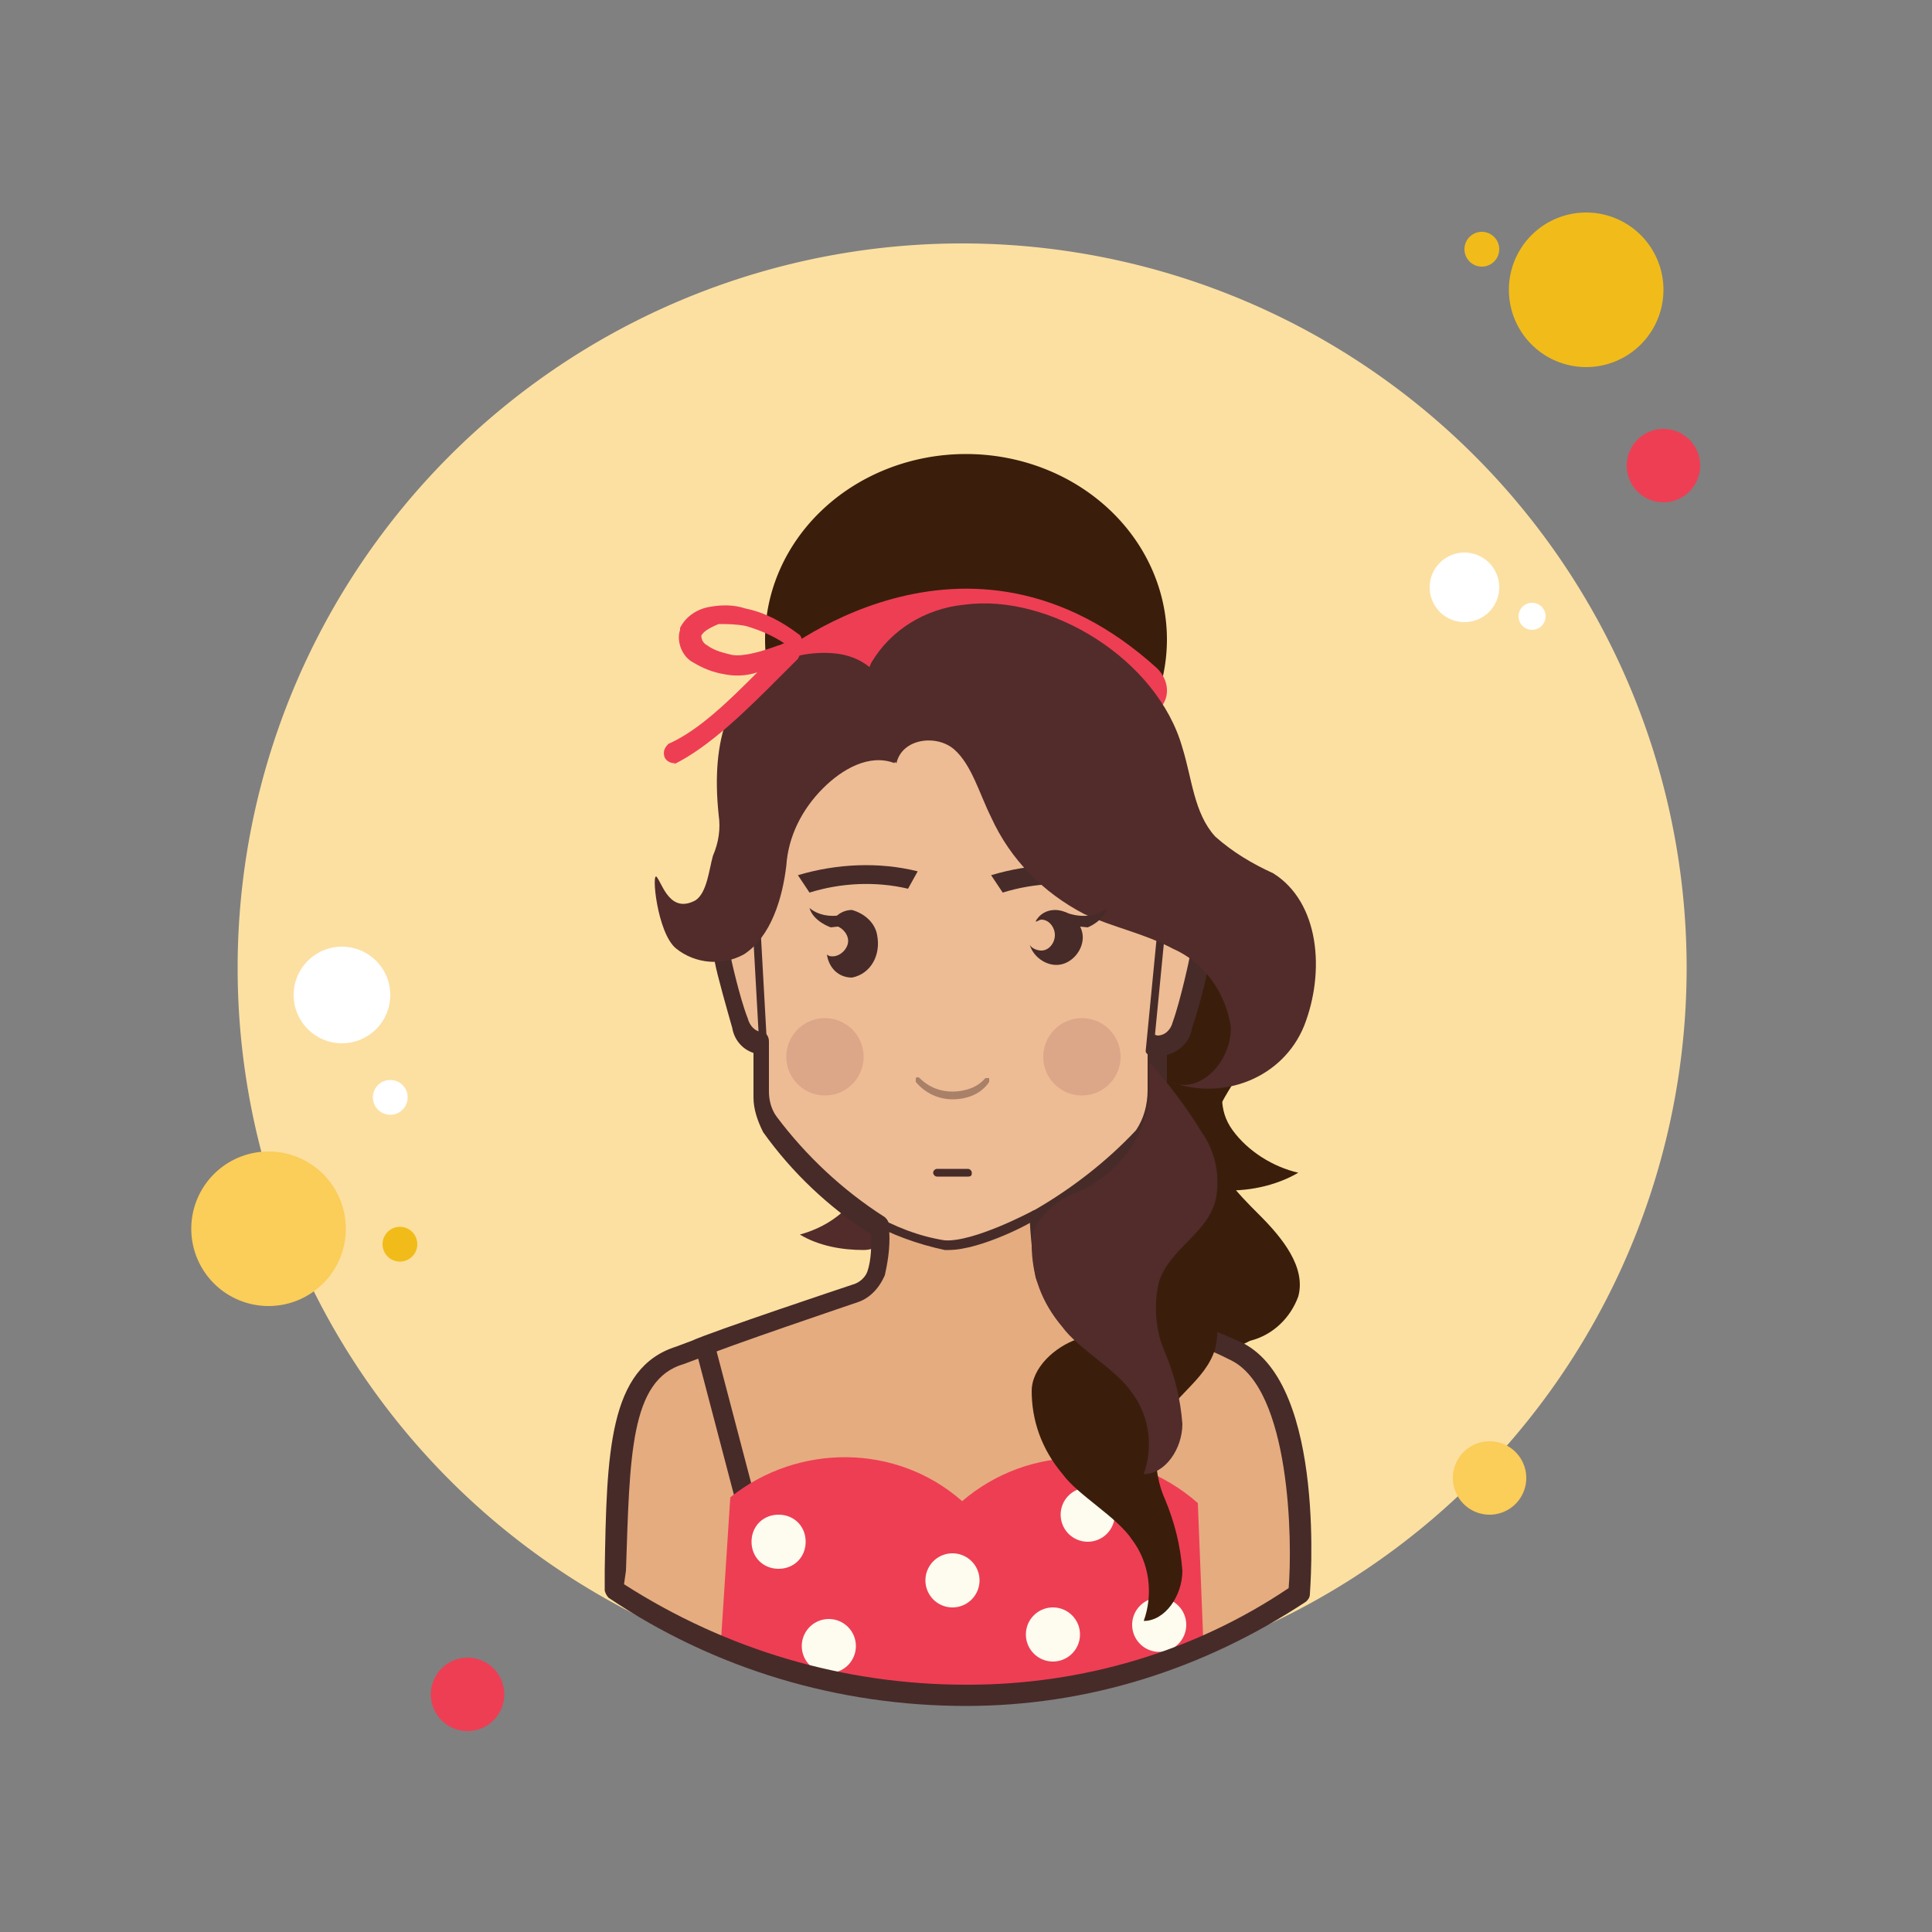 <svg xmlns="http://www.w3.org/2000/svg" viewBox="0 0 100 100"><rect x="0" y="0" width="100" height="100" fill="#808080" stroke="none"/><path fill="#fce0a2" d="M49.8 12.6A37.5 37.5 0 1 0 49.8 87.6A37.5 37.5 0 1 0 49.8 12.6Z"/><path fill="#fff" d="M20.2 55.9A.9.9 0 1 0 20.2 57.7.9.9 0 1 0 20.2 55.9zM79.3 31.2A.7.7 0 1 0 79.3 32.6.7.7 0 1 0 79.3 31.2z"/><path fill="#f1bc19" d="M76.7 12A.9.9 0 1 0 76.7 13.8.9.9 0 1 0 76.7 12zM20.7 63.5A.9.9 0 1 0 20.7 65.3.9.9 0 1 0 20.7 63.5zM82.1 11A4 4 0 1 0 82.1 19 4 4 0 1 0 82.1 11z"/><path fill="#ee3e54" d="M86.1 22.2A1.9 1.9 0 1 0 86.1 26A1.9 1.9 0 1 0 86.1 22.2Z"/><path fill="#fbcd59" d="M77.1 74.6A1.9 1.9 0 1 0 77.1 78.4 1.9 1.9 0 1 0 77.1 74.6zM13.9 59.6A4 4 0 1 0 13.9 67.6 4 4 0 1 0 13.9 59.6z"/><path fill="#ee3e54" d="M24.2 85.8A1.9 1.9 0 1 0 24.2 89.6A1.9 1.9 0 1 0 24.2 85.8Z"/><path fill="#fff" d="M75.8 28.6A1.8 1.8 0 1 0 75.8 32.2 1.8 1.8 0 1 0 75.8 28.6zM17.7 49A2.5 2.5 0 1 0 17.7 54 2.5 2.5 0 1 0 17.7 49z"/><path fill="#512c2b" d="M44.6,59.3c0,1.2,0.3,1.9-0.4,2.8c-0.7,0.9-1.7,1.5-2.8,1.8c1,0.6,2.2,0.8,3.3,0.8 c0.3,0,0.6-0.1,0.8-0.2c0.3-0.2,0.5-0.5,0.5-0.8c0-0.2,0-0.5-0.1-0.7l-0.5-2"/><path fill="#3a1e0b" d="M50 23.5A10.4 9.6 0 1 0 50 42.7A10.4 9.6 0 1 0 50 23.5Z"/><path fill="#3a1e0b" d="M47.8,34c2.8-0.9,5.9-0.7,8.6,0.7c2.7,1.4,4.5,4.2,4.7,7.3c0,2.4-1.1,5,0.3,7 c1,1.5,3.1,2.1,3.5,3.8c0,0.1,0,0.1,0,0.2c-0.2,0.1-0.3,0.4-0.1,0.6c0,0,0.1,0.1,0.1,0.1c-0.2,1.7-2.1,3.2-2.2,5.1 c0,1.6,1.3,2.9,2.5,4.1s2.4,2.7,2,4.2c-0.4,1.1-1.3,2-2.5,2.3c-2.5,1.2-2.8,2-2.9,4.6c-1.3-0.3-2.4-0.9-3.4-1.7l-3.4-2.3 c-1.7-1.2-3.6-2.5-4.2-4.5C50,63.5,51,61.1,53,60.1c-2.1,0.5-4.5-1.9-4-4.1c0.4-1.7,2-2.9,2.4-4.6c0.5-2.5-1.7-4.7-3.8-6.1 s-4.5-3.2-4.7-5.7C42.7,36.8,45.2,34.8,47.8,34z"/><path fill="#3a1e0b" d="M63.3,55c0,1.4-0.3,2.4,0.5,3.5c0.8,1.1,2.1,1.9,3.4,2.2c-1.2,0.7-2.7,1-4.1,0.9 c-0.4,0-0.7-0.1-1-0.3c-0.4-0.2-0.6-0.6-0.6-1c0-0.3,0-0.6,0.1-0.9l0.6-2.4"/><path fill="#edbc94" d="M39.3,47.3c-0.1-1.3-0.5-2.9-0.6-3.6l1-2.9c1.2-1.5,1.9-2.8,3.6-3.8s4.1-0.5,6.2-1 c5.1-1.3,9.7,3.8,11.3,8.6c0,0,0,0.1,0,0.1c-0.2,0.9-0.3,1.7-0.3,2.6c1.4,0,2.1,0.7,1.6,2.2c0,0-0.5,2.3-0.9,3.4 c-0.1,0.6-0.7,1.1-1.3,1.1c0,0.7,0,1.5,0,2.2c0,0.9-0.2,1.8-0.8,2.5c-1.3,1.9-8.2,6.4-9.8,6.2c-2.7,0-8-4.6-9.4-6.8 c-0.2-0.5-0.4-1-0.4-1.5c0-0.9,0-1.8,0-2.6c-0.6-0.1-1-0.5-1.1-1.1c-0.3-1.1-0.9-3.4-0.9-3.4C36.9,48,37.9,47.3,39.3,47.3z"/><path fill="#e5ac80" d="M35.2,70l0.3-0.1l0.5-0.2c1.1-0.5,8.2-2.9,8.2-2.9c0.5-0.1,0.9-0.5,1.1-1c0.2-0.8,0.3-1.7,0.2-2.6 c1.2,0.5,2.5,1,3.8,1.3c1.7,0.2,4.6-2,4.6-2s0.1,2.7,0.2,3.3c0.2,0.5,0.6,0.9,1.1,1l6.9,2.3c0.7,0.2,1.3,0.4,1.9,0.8 c1.5,1,2.5,2.5,2.9,4.2l0,0c0,0.2,0.1,0.4,0.1,0.5c0.1,0.4,0.1,0.8,0.1,1.2c0,0.4,0.1,6.2,0.1,6.7c-2.4,3-11,5.3-20.3,5.3 c-4.1,0-12.1-3.8-15.1-5.5C32.2,73.9,31.4,71.2,35.2,70z"/><path fill="#472b29" d="M59.5 54.6C59.5 54.6 59.5 54.6 59.5 54.6c-.1 0-.2-.1-.2-.2l.7-7.2c0-.1.1-.2.2-.2.1 0 .2.1.2.2l-.7 7.2C59.7 54.6 59.6 54.6 59.5 54.6zM39.5 54.3c-.1 0-.2-.1-.2-.2l-.4-7.2c0-.1.1-.2.2-.2.1 0 .2.1.2.2l.4 7.2C39.7 54.1 39.7 54.2 39.5 54.3 39.5 54.3 39.5 54.3 39.5 54.3zM38.6 78.2c-.2 0-.4-.1-.5-.4l-2.1-8c-.1-.3.1-.5.4-.6.3-.1.5.1.6.4l2.1 8c.1.3-.1.5-.4.6C38.7 78.2 38.7 78.2 38.6 78.2z"/><path fill="#ee3e54" d="M49.8,77.7c-3.4-3-8.5-3-12-0.2l-0.5,7.7c2.5,0.6,16.4,4.7,25,0.2L62,77.8 C58.5,74.7,53.3,74.7,49.8,77.7L49.8,77.7z"/><path fill="#fdfcef" d="M41.7 79.8c0 .8-.6 1.4-1.4 1.4s-1.4-.6-1.4-1.4c0-.8.6-1.4 1.4-1.4 0 0 0 0 0 0C41.1 78.4 41.7 79 41.7 79.8L41.7 79.8zM49.3 80.4A1.4 1.4 0 1 0 49.3 83.2 1.4 1.4 0 1 0 49.3 80.4zM42.9 83.8A1.4 1.4 0 1 0 42.9 86.6 1.4 1.4 0 1 0 42.9 83.8zM56.3 77A1.4 1.4 0 1 0 56.3 79.8 1.4 1.4 0 1 0 56.3 77zM54.5 83.2A1.4 1.4 0 1 0 54.5 86 1.4 1.4 0 1 0 54.5 83.2zM60 82.7A1.4 1.4 0 1 0 60 85.5 1.4 1.4 0 1 0 60 82.7z"/><path fill="#472b29" d="M49.1,64.7c-0.1,0-0.1,0-0.2,0c-1.4-0.3-2.8-0.8-4-1.5c-0.1-0.1-0.2-0.2-0.1-0.3 c0.1-0.1,0.2-0.2,0.3-0.1c1.2,0.7,2.5,1.2,3.8,1.4c1.5,0.1,4.5-1.5,4.5-1.5c0.1-0.1,0.3,0,0.3,0.1c0.1,0.1,0,0.3-0.1,0.3 C53.6,63.2,50.8,64.7,49.1,64.7z"/><path fill="#fbcd59" d="M53.7 37.2A1.3 1.3 0 1 0 53.7 39.8A1.3 1.3 0 1 0 53.7 37.2Z"/><path fill="#472b29" d="M49.3,56.9c-0.7,0-1.4-0.3-1.9-0.9c0-0.1,0-0.1,0-0.2l0,0 c0,0,0.1-0.1,0.2,0c0,0,0,0,0,0c0.5,0.5,1.1,0.7,1.7,0.7c0.6,0,1.3-0.2,1.7-0.7c0,0,0.1,0,0.1,0c0,0,0.1,0,0.1,0 c0,0.1,0,0.1,0,0.2C50.8,56.6,50.1,56.9,49.3,56.9z" opacity=".41"/><path fill="#472b29" d="M47 46l.5-.9c-2-.5-4.2-.4-6.2.2l.6.9C43.5 45.7 45.3 45.6 47 46zM57 46l.5-.9c-2.1-.5-4.2-.4-6.2.2l.6.9C53.5 45.7 55.3 45.6 57 46zM44.1 47.1c-.5 0-.9.3-1.2.8h.2c.4 0 .8.4.8.8 0 .4-.4.8-.8.8-.1 0-.2 0-.3-.1.1.7.6 1.2 1.3 1.2 1-.2 1.5-1.2 1.3-2.2C45.3 47.8 44.8 47.3 44.1 47.1L44.1 47.1zM54.6 47.1c-.4 0-.8.2-1 .6.1 0 .2-.1.3-.1.4 0 .7.4.7.8 0 .4-.3.8-.7.8 0 0 0 0 0 0-.2 0-.5-.1-.6-.3.2.7 1 1.2 1.7 1 .7-.2 1.2-1 1-1.7C55.8 47.5 55.2 47.1 54.6 47.1L54.6 47.1z"/><g opacity=".55"><path fill="#cd9480" d="M56 52.7A2 2 0 1 0 56 56.7 2 2 0 1 0 56 52.7zM42.7 52.7A2 2 0 1 0 42.7 56.7 2 2 0 1 0 42.7 52.7z"/></g><path fill="#472b29" d="M50,88.3c-6.6,0-13-1.9-18.5-5.6c-0.1-0.1-0.2-0.3-0.2-0.4l0-1c0.1-6.1,0.2-10.5,3.7-11.6l0.8-0.3 c1.1-0.5,8-2.8,8.3-2.9c0.4-0.1,0.7-0.4,0.8-0.7c0.2-0.6,0.2-1.3,0.2-1.9c-2.2-1.4-4.1-3.2-5.6-5.3c-0.3-0.6-0.5-1.2-0.5-1.8 l0-2.3c-0.6-0.2-1-0.7-1.1-1.3c-0.2-0.7-0.8-2.8-0.9-3.4c-0.3-0.9-0.1-1.6,0.2-1.9c0.4-0.5,1-0.8,1.7-0.9v-0.3 c-0.2-0.5-0.4-1-0.4-1.6c0-5.8,5.2-10.5,11.5-10.5c6.3,0,11.5,4.7,11.5,10.5c-0.1,0.6-0.2,1.1-0.4,1.6c0,0.1,0,0.3,0,0.4 c0.8,0.1,1.2,0.5,1.4,0.7c0.3,0.4,0.5,1,0.1,2c0,0.1-0.5,2.3-0.9,3.4c-0.1,0.7-0.6,1.2-1.3,1.4v1.8c0,1-0.2,1.9-0.8,2.7 c-1.5,1.7-3.3,3.1-5.2,4.2c0,0.8,0.2,2.1,0.2,2.5c0.1,0.3,0.4,0.5,0.7,0.6l7,2.3c0.7,0.2,1.3,0.5,2,0.8c4.4,2.2,3.5,12.9,3.5,13 c0,0.2-0.1,0.3-0.2,0.4C62.3,86.4,56.3,88.3,50,88.3C50.1,88.3,50,88.3,50,88.3z M32.3,82c5.3,3.4,11.4,5.2,17.7,5.2 c0,0,0.1,0,0.1,0c5.9,0,11.7-1.7,16.6-5c0.2-2.4,0.1-10.3-3-11.8c-0.6-0.3-1.2-0.6-1.8-0.7l-6.9-2.3c-0.6-0.1-1.2-0.6-1.4-1.3 c-0.1-0.6-0.3-2.4-0.3-3.1c0-0.2,0.1-0.3,0.3-0.4c1.9-1.1,3.7-2.5,5.2-4.1c0.4-0.6,0.6-1.3,0.6-2.1l0-2.3c0-0.1,0.1-0.3,0.1-0.4 s0.2-0.2,0.4-0.1c0,0,0,0,0,0c0.4,0,0.7-0.3,0.8-0.7c0.4-1.1,0.9-3.4,0.9-3.5c0.1-0.4,0.2-0.9,0-1.2c-0.2-0.2-0.6-0.4-1.1-0.4 c-0.1,0-0.3-0.1-0.4-0.1s-0.1-0.2-0.1-0.4c0-0.4,0-0.7,0.1-1.1c0-0.1,0-0.1,0-0.1c0.2-0.4,0.3-0.8,0.4-1.3 c0-5.2-4.7-9.5-10.5-9.5c-5.8,0-10.5,4.3-10.5,9.5c0,0.4,0.2,0.8,0.3,1.2c0.1,0.1,0.1,0.2,0.1,0.3v0.9c0,0.1-0.1,0.3-0.2,0.4 c-0.1,0.1-0.2,0.1-0.4,0.1c-0.6,0-1.1,0.2-1.4,0.5c-0.2,0.2-0.2,0.6-0.1,1c0,0.1,0,0.1,0,0.2c0,0.1,0.5,2.3,0.9,3.3 c0.1,0.4,0.4,0.7,0.7,0.7c0.2,0,0.4,0.2,0.4,0.5v2.6c0,0.4,0.1,0.9,0.4,1.3c1.5,2,3.4,3.8,5.6,5.2c0.1,0.1,0.2,0.2,0.2,0.4 c0.1,0.9,0,1.7-0.2,2.6c-0.3,0.7-0.8,1.2-1.4,1.4c0,0-7.1,2.4-8.2,2.9l-0.8,0.3c-2.8,0.8-2.8,4.8-3,10.7L32.3,82z"/><path fill="#3a1e0b" d="M53.4,72c0-1.2,1.2-2.3,2.4-2.7c2-0.9,3.4-2.8,3.7-4.9c0-0.6,0-1.2,0-1.8c1,1.1,1.9,2.3,2.7,3.6 c0.7,1,1,2.3,0.7,3.6c-0.5,1.7-2.3,2.5-2.9,4.1c-0.3,1.2-0.2,2.6,0.3,3.7c0.5,1.2,0.8,2.4,0.9,3.7c0,1.3-0.9,2.6-2,2.6 c0.5-1.4,0.3-3-0.6-4.2c-0.8-1.2-2.8-2.3-3.6-3.4C53.9,75,53.4,73.5,53.4,72z"/><path fill="#512c2b" d="M53.4,64.4c0-1.2,1.2-2.3,2.4-2.7c2-0.9,3.4-2.7,3.7-4.9c0-0.6,0-1.2,0-1.8c1,1.1,1.9,2.3,2.7,3.6 c0.7,1,1,2.3,0.7,3.6c-0.5,1.7-2.3,2.4-2.9,4.1c-0.3,1.2-0.2,2.6,0.3,3.7c0.5,1.2,0.8,2.4,0.9,3.7c0,1.3-0.9,2.6-2,2.6 c0.5-1.4,0.3-3-0.6-4.2c-0.8-1.2-2.8-2.3-3.6-3.4C53.9,67.4,53.4,66,53.4,64.4z"/><path fill="#ee3e54" d="M58.9,37.2c-0.4,0-0.7-0.1-1-0.4c-7.9-7.2-15.7-0.6-16-0.3c-0.6,0.5-1.6,0.5-2.1-0.2 c-0.5-0.6-0.5-1.6,0.1-2.1c0.1-0.1,10.1-8.6,20,0.4c0.6,0.6,0.7,1.5,0.1,2.1C59.7,37.1,59.3,37.2,58.9,37.2z"/><path fill="#512c2b" d="M46.4,39.5c0.3-1.3,2.1-1.5,3-0.7s1.3,2.3,1.9,3.5c1,2.2,2.7,3.9,4.8,5c1.5,0.7,3.1,1,4.6,1.8 c1.6,0.7,2.7,2.2,3,4c0.1,1.8-1.6,3.6-3.1,2.9c2.7,1,5.8-0.2,6.9-2.9c1.1-2.8,0.8-6.4-1.6-7.9c-1.1-0.5-2.1-1.1-3-1.9 c-1.1-1.2-1.2-3-1.7-4.6c-1.3-4.6-6.9-8-11.3-7.4c-2,0.2-3.8,1.3-4.8,3C44.3,36,44.7,38.3,46.4,39.5z"/><path fill="#512c2b" d="M34,45.4c-0.3-0.4,0,2.9,1,3.7c1,0.8,2.4,0.9,3.5,0.3c1.4-0.9,2-2.9,2.2-4.6 c0.1-1.5,0.8-2.9,1.9-4c1-1,2.4-1.8,3.7-1.3c0.4-1.9,0-5-2.6-5.6c-1.7-0.4-7.4-0.1-6.5,8.3c0.1,0.7,0,1.4-0.3,2.1 c-0.2,0.7-0.3,1.9-0.9,2.3C34.7,47.3,34.3,45.8,34,45.4z"/><path fill="#472b29" d="M41.9 47c.6.5 1.5.5 2.2.2l-.2.7L43 48C43 48 42.1 47.7 41.9 47zM57.3 47c-.6.5-1.5.5-2.2.2l.2.7 1 .1C56.3 48 57.1 47.7 57.3 47z"/><path fill="#ee3e54" d="M34.9,39.5c-0.2,0-0.4-0.1-0.5-0.3c-0.1-0.3,0-0.5,0.2-0.7c1.6-0.7,3.2-2.3,4.6-3.7 c-0.6,0.2-1.2,0.2-1.7,0.1c-0.6-0.1-1.1-0.3-1.6-0.6c-0.6-0.3-0.9-1.1-0.7-1.7c0,0,0-0.1,0-0.1c0.3-0.6,0.9-1,1.6-1.1 c0.6-0.1,1.2-0.1,1.8,0.1c1,0.2,1.9,0.7,2.7,1.3c0.2,0.1,0.3,0.4,0.1,0.7c0.1,0.2,0,0.4-0.1,0.6c-0.3,0.3-0.6,0.6-1,1 c-1.6,1.6-3.6,3.6-5.5,4.5C35,39.5,34.9,39.5,34.9,39.5z M36.3,32.9c0,0.2,0.1,0.4,0.3,0.5c0.4,0.3,0.9,0.4,1.3,0.5 c0.6,0.1,1.6-0.2,2.4-0.5c0.1,0,0.2-0.1,0.3-0.1c-0.6-0.4-1.3-0.7-2-0.9c-0.5-0.1-1-0.1-1.4-0.1C36.7,32.5,36.4,32.7,36.3,32.9z"/><path fill="#472b29" d="M50.1,60.9h-1.6c-0.1,0-0.2-0.1-0.2-0.2s0.1-0.2,0.2-0.2h1.6c0.1,0,0.2,0.1,0.2,0.2 S50.3,60.9,50.1,60.9z"/></svg>